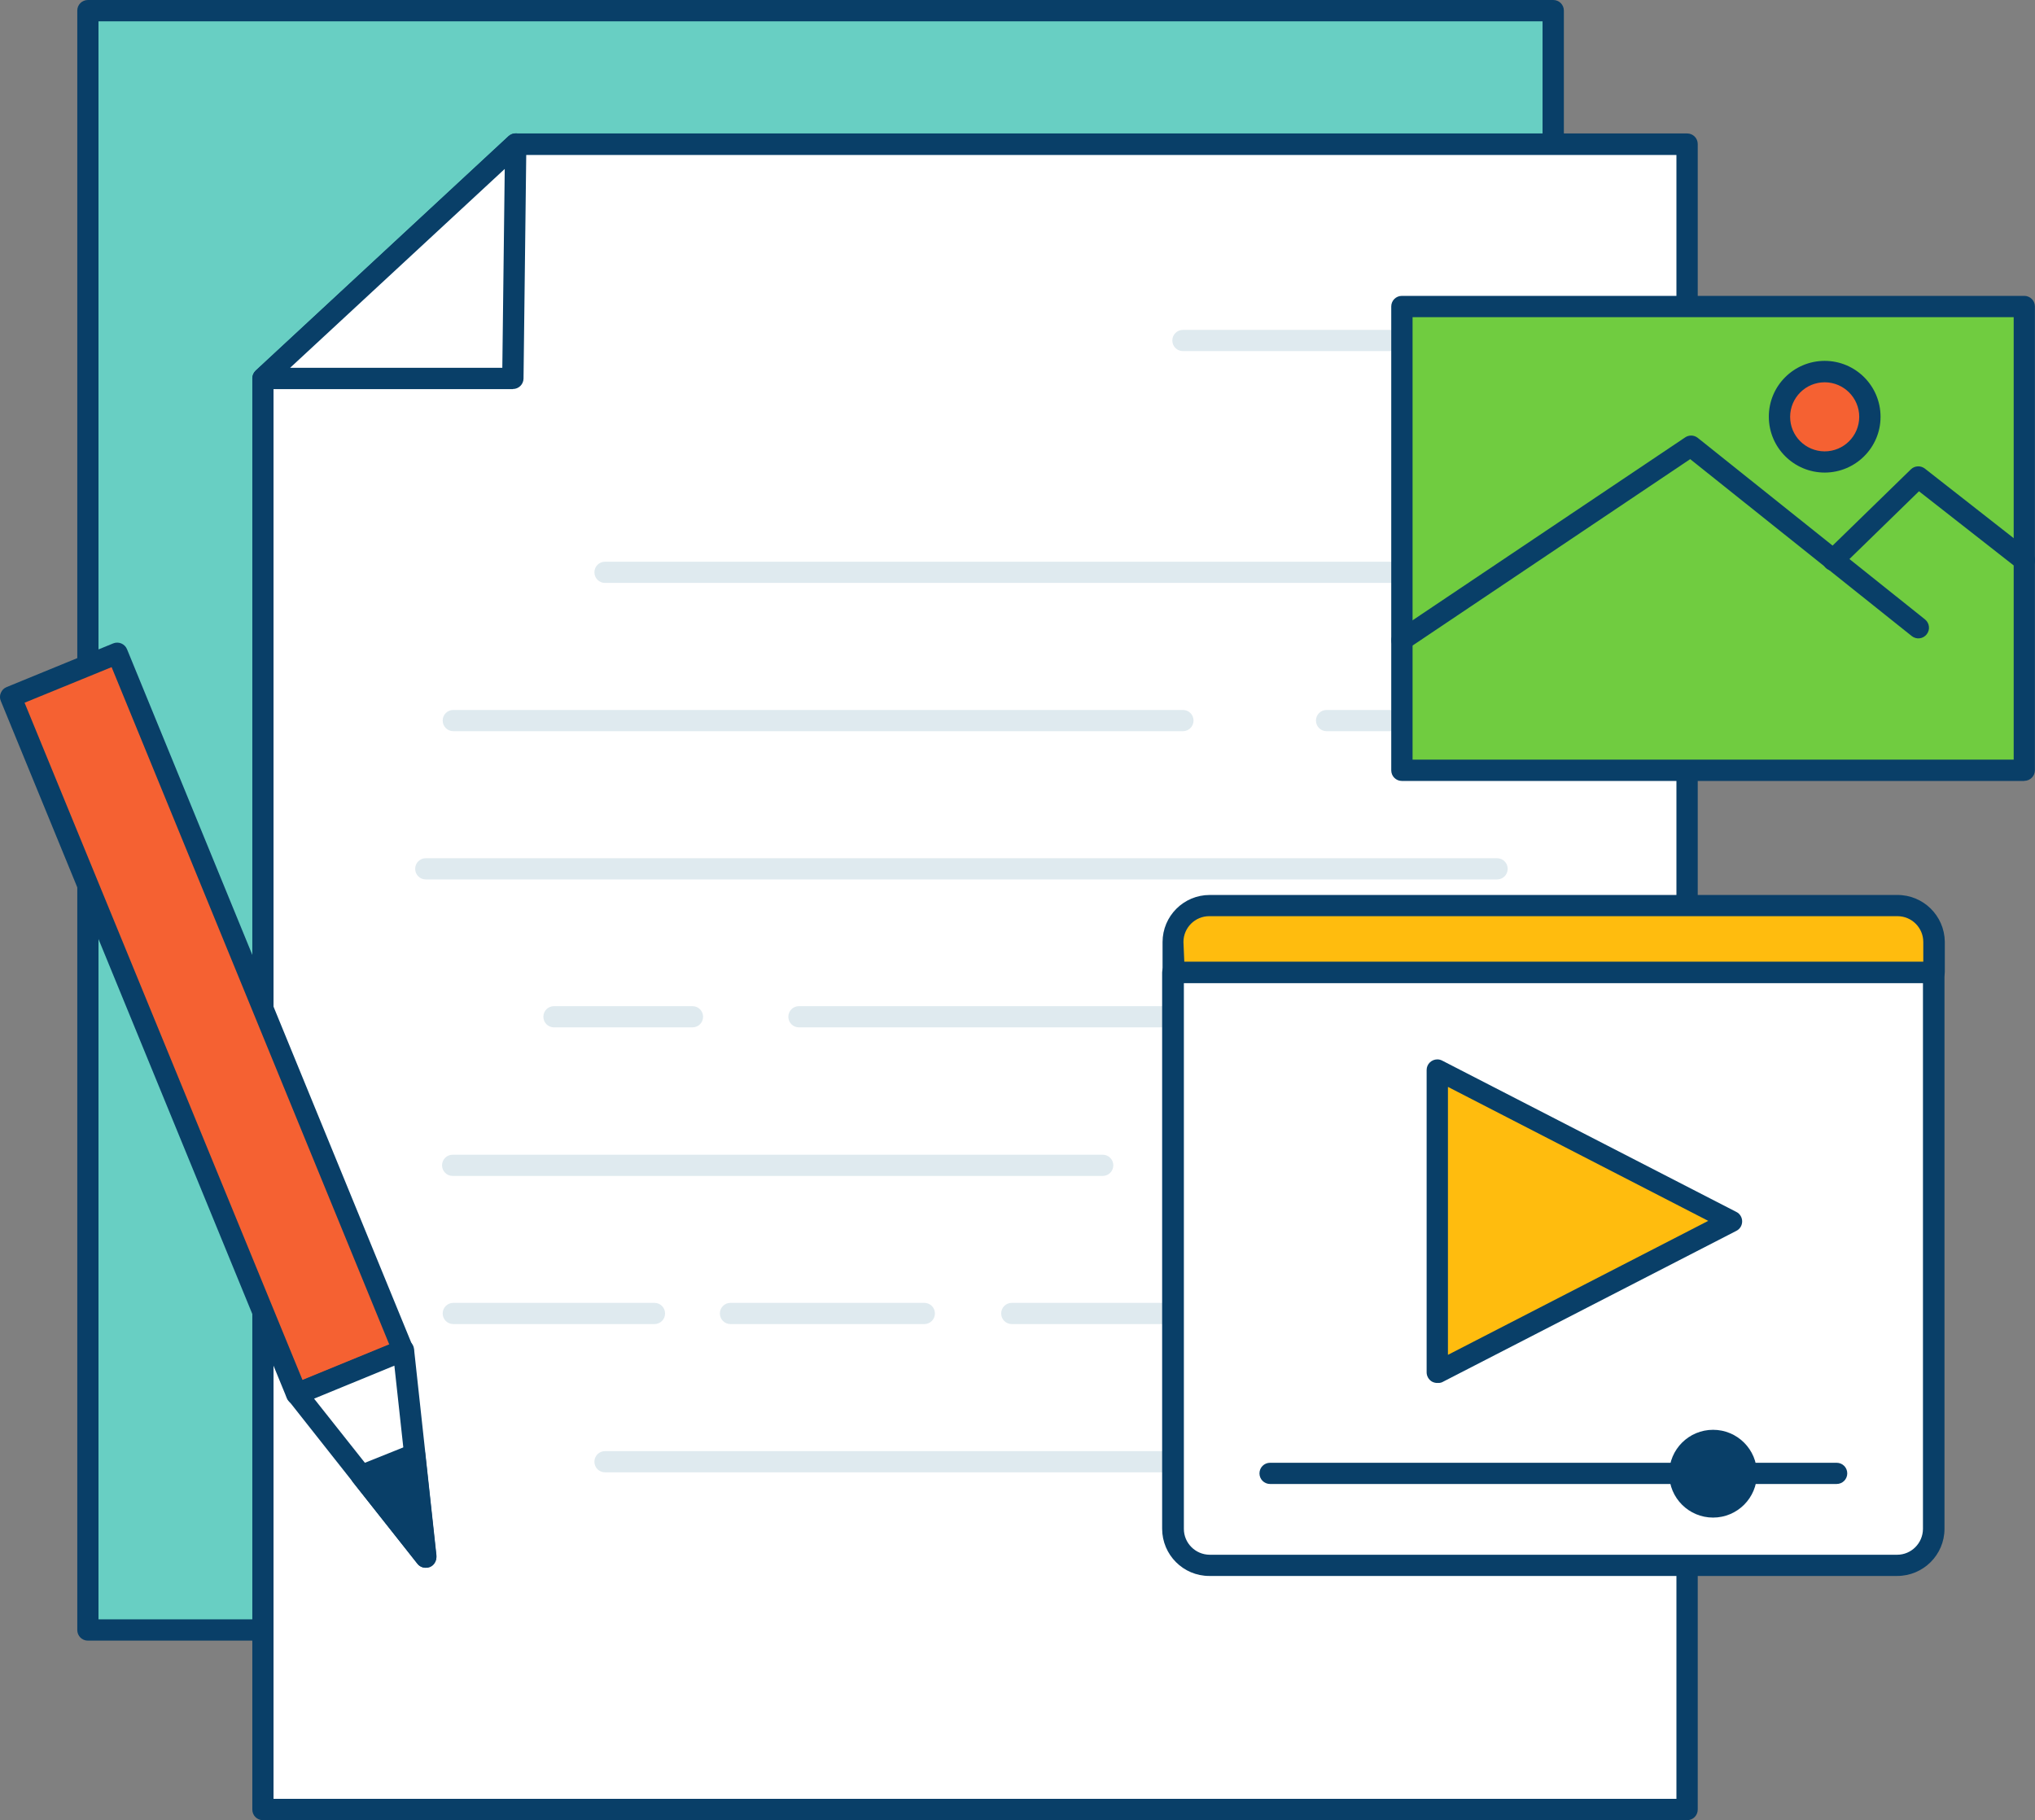 <?xml version="1.0" encoding="UTF-8"?><svg id="_レイヤー_2" xmlns="http://www.w3.org/2000/svg" width="193.81" height="173.36" viewBox="0 0 193.81 173.36"><rect x="0" y="0" width="193.81" height="173.36" fill="#808080" stroke="none"/><defs><style>.cls-1{fill:#f56132;}.cls-2{fill:#68cfc3;}.cls-3{fill:#fff;}.cls-4{fill:#ffbc0e;}.cls-5{fill:#dfeaef;}.cls-6{fill:#093f68;}.cls-7{fill:#70cc40;}</style></defs><g id="_レイヤー_1-2"><g id="_534_content_creation_outline"><rect class="cls-2" x="8.37" y="1.01" width="139.56" height="154.22"/><path class="cls-6" d="M147.93,156.26H8.37c-.56,0-1.01-.45-1.01-1.01V1.01c0-.56,.45-1.01,1.01-1.01H147.93c.56,0,1.01,.45,1.01,1.01V155.3c-.03,.54-.47,.96-1.01,.96Zm-138.55-2.03H146.91V2.03H9.38V154.23Z"/><polygon class="cls-3" points="160.68 172.35 25.04 172.35 25.04 36.04 49.12 13.74 160.68 13.74 160.68 172.35"/><path class="cls-6" d="M160.68,173.36H25.04c-.56,0-1.01-.45-1.01-1.01V36.04c0-.28,.12-.55,.32-.74L48.43,12.97c.19-.17,.44-.27,.69-.26h111.56c.56,0,1.01,.45,1.01,1.01V172.35c0,.56-.45,1.01-1.01,1.01Zm-134.62-2.03H159.66V14.76H49.51l-23.46,21.73V171.33Z"/><polygon class="cls-3" points="25.04 36.04 48.84 36.04 49.12 13.74 25.04 36.04"/><path class="cls-6" d="M48.84,37.06H25.04c-.56,0-1.01-.46-1.01-1.02,0-.28,.12-.55,.32-.74L48.43,12.97c.41-.38,1.05-.36,1.43,.05,.18,.19,.28,.45,.27,.71l-.27,22.33c-.01,.55-.46,.99-1.01,.99Zm-21.21-2.03h20.21l.23-18.94-20.44,18.94Z"/><path class="cls-5" d="M142.58,55.52H57.62c-.56,0-1.01-.45-1.01-1.01s.45-1.01,1.01-1.01h84.96c.56,0,1.01,.45,1.01,1.01s-.45,1.01-1.01,1.01Z"/><path class="cls-5" d="M112.66,69.64H43.17c-.56,0-1.01-.45-1.01-1.01s.45-1.01,1.01-1.01H112.66c.56,0,1.01,.45,1.01,1.01s-.45,1.01-1.01,1.01h0Z"/><path class="cls-5" d="M142.58,83.76H40.55c-.56,0-1.01-.45-1.01-1.01s.45-1.01,1.01-1.01h102.03c.56,0,1.01,.45,1.01,1.01s-.45,1.01-1.01,1.01Z"/><path class="cls-5" d="M142.58,97.85H76.09c-.56,0-1.01-.45-1.01-1.01s.45-1.01,1.01-1.01h66.49c.56,0,1.01,.45,1.01,1.01s-.45,1.01-1.01,1.01Z"/><path class="cls-5" d="M65.95,97.85h-13.19c-.56,0-1.01-.45-1.01-1.01s.45-1.01,1.01-1.01h13.19c.56,0,1.01,.45,1.01,1.01s-.45,1.01-1.01,1.01Z"/><path class="cls-5" d="M142.58,112h-29.92c-.56,0-1.01-.45-1.01-1.01s.45-1.01,1.01-1.01h29.92c.56,0,1.01,.45,1.01,1.01s-.45,1.01-1.01,1.01Z"/><path class="cls-5" d="M105.02,112H43.11c-.56,0-1.01-.45-1.01-1.01s.45-1.01,1.01-1.01h61.91c.56,0,1.01,.45,1.01,1.01s-.45,1.01-1.01,1.01Z"/><path class="cls-5" d="M142.58,126.11h-16.14c-.56,0-1.01-.45-1.01-1.01s.45-1.01,1.01-1.01h16.14c.56,0,1.01,.45,1.01,1.01s-.45,1.01-1.01,1.01Z"/><path class="cls-5" d="M119.46,126.11h-23.1c-.56,0-1.01-.45-1.01-1.01s.45-1.01,1.01-1.01h23.1c.56,0,1.01,.45,1.01,1.01s-.45,1.01-1.01,1.01Z"/><path class="cls-5" d="M88.03,126.11h-18.46c-.56,0-1.01-.45-1.01-1.01s.45-1.01,1.01-1.01h18.46c.56,0,1.01,.45,1.01,1.01s-.45,1.01-1.01,1.01h0Z"/><path class="cls-5" d="M62.33,126.11h-19.16c-.56,0-1.01-.45-1.01-1.01s.45-1.01,1.01-1.01h19.16c.56,0,1.01,.45,1.01,1.01s-.45,1.01-1.01,1.01Z"/><path class="cls-5" d="M122.43,140.23H57.62c-.56,0-1.01-.45-1.01-1.01s.45-1.01,1.01-1.01H122.43c.56,0,1.01,.45,1.01,1.01s-.45,1.01-1.01,1.01Z"/><path class="cls-5" d="M134.46,69.64h-8.12c-.56,0-1.01-.45-1.01-1.01s.45-1.01,1.01-1.01h8.12c.56,0,1.01,.45,1.01,1.01s-.45,1.01-1.01,1.01Z"/><path class="cls-5" d="M142.58,33.44h-29.92c-.56,0-1.01-.45-1.01-1.01s.45-1.01,1.01-1.01h29.92c.56,0,1.01,.45,1.01,1.01s-.45,1.01-1.01,1.01Z"/><path class="cls-3" d="M111.73,92.61h72.41v53c0,1.92-1.55,3.47-3.47,3.47H115.17c-1.92,0-3.47-1.55-3.47-3.47v-53h.03Z"/><path class="cls-6" d="M180.67,150.1H115.17c-2.48,0-4.48-2.01-4.49-4.49v-53c0-.56,.45-1.01,1.01-1.01h72.49c.56,0,1.01,.45,1.01,1.01v53c0,2.48-2.02,4.49-4.51,4.49-.01,0-.02,0-.03,0Zm-67.92-56.47v51.99c0,1.35,1.1,2.45,2.46,2.46h65.47c1.35,0,2.45-1.1,2.46-2.46v-51.99H112.75Z"/><path class="cls-4" d="M115.17,86.3h65.46c1.92,0,3.47,1.55,3.47,3.47h0v2.84H111.73v-2.88c.02-1.89,1.55-3.41,3.44-3.43Z"/><path class="cls-6" d="M184.19,93.62H111.73c-.56,0-1.01-.45-1.01-1.01v-2.88c0-2.48,2.01-4.49,4.49-4.49h65.47c2.48-.02,4.51,1.97,4.54,4.46,0,.01,0,.02,0,.03v2.84c.02,.56-.41,1.03-.97,1.05-.01,0-.03,0-.04,0Zm-71.4-2.03h70.38v-1.87c0-1.36-1.1-2.46-2.46-2.46H115.17c-1.36,0-2.46,1.1-2.46,2.46l.08,1.87Z"/><polygon class="cls-4" points="136.89 130.7 136.89 101.86 164.91 116.28 136.89 130.7"/><path class="cls-6" d="M136.89,131.72c-.19,0-.37-.05-.53-.14-.3-.19-.49-.52-.49-.87v-28.8c0-.56,.46-1.01,1.02-1.01,.16,0,.31,.04,.45,.11l28.03,14.42c.34,.17,.55,.52,.55,.9,0,.38-.21,.73-.55,.9l-28.03,14.42c-.15,.06-.3,.08-.46,.06Zm1.01-28.2v25.52l24.79-12.76-24.79-12.76Z"/><path class="cls-6" d="M174.92,141.34h-53.96c-.56,0-1.01-.45-1.01-1.01s.45-1.01,1.01-1.01h53.96c.56,0,1.01,.45,1.01,1.01s-.45,1.01-1.01,1.01Z"/><circle class="cls-6" cx="163.15" cy="140.32" r="3.17"/><path class="cls-6" d="M163.15,144.54c-2.31,0-4.18-1.87-4.18-4.18s1.87-4.18,4.18-4.18c2.31,0,4.18,1.87,4.18,4.18h0c0,2.31-1.87,4.18-4.18,4.18Zm0-6.33c-1.19,0-2.15,.96-2.15,2.15s.96,2.15,2.15,2.15c1.19,0,2.15-.96,2.15-2.15h0c.02-1.19-.93-2.17-2.12-2.18-.01,0-.02,0-.03,0v.03Z"/><rect class="cls-7" x="133.52" y="29.19" width="59.28" height="44.16"/><path class="cls-6" d="M192.79,74.38h-59.28c-.56,0-1.01-.45-1.01-1.01V29.19c0-.56,.45-1.01,1.01-1.01h59.28c.56,0,1.01,.45,1.01,1.01v44.17c0,.56-.45,1.01-1.01,1.01Zm-58.26-2.03h57.25V30.21h-57.25v42.14Z"/><path class="cls-6" d="M133.52,62c-.34,0-.65-.17-.84-.45-.31-.46-.19-1.1,.27-1.41,0,0,0,0,0,0l27.51-18.46c.36-.26,.84-.26,1.2,0l21.68,17.32c.43,.35,.5,.99,.15,1.42-.35,.44-.98,.51-1.42,.16l-21.1-16.85-26.88,18.05c-.16,.13-.36,.21-.57,.22Z"/><path class="cls-6" d="M192.79,54.36c-.23,0-.45-.07-.63-.21l-9.4-7.36-7.48,7.29c-.4,.39-1.05,.38-1.44-.03s-.38-1.05,.03-1.44h0l8.12-7.91c.36-.35,.93-.38,1.33-.07l10.1,7.91c.44,.34,.52,.98,.18,1.42-.19,.25-.49,.39-.81,.39Z"/><circle class="cls-1" cx="173.79" cy="39.7" r="4.3"/><path class="cls-6" d="M173.79,45.01c-2.94,0-5.32-2.37-5.33-5.31s2.37-5.32,5.31-5.33c2.94,0,5.32,2.37,5.33,5.31v.02c0,2.93-2.38,5.3-5.31,5.31Zm0-8.6c-1.82,0-3.29,1.46-3.3,3.28s1.46,3.29,3.28,3.3c1.82,0,3.29-1.46,3.3-3.28,0,0,0,0,0-.01,0-1.81-1.47-3.28-3.28-3.29Z"/><rect class="cls-1" x="14.23" y="61.6" width="10.95" height="71.78" transform="translate(-35.54 14.78) rotate(-22.31)"/><path class="cls-6" d="M28.26,133.8c-.13,0-.26-.02-.39-.07-.25-.11-.45-.31-.55-.56L.08,66.77c-.11-.25-.11-.53,0-.78,.1-.25,.3-.45,.55-.55l10.15-4.16c.52-.21,1.11,.04,1.32,.56l27.24,66.46c.21,.52-.04,1.11-.56,1.32l-10.15,4.16c-.12,.03-.25,.04-.38,.02ZM2.34,66.93l26.48,64.53,8.26-3.39L10.63,63.54l-8.29,3.39Z"/><polygon class="cls-3" points="38.4 128.62 39.49 138.46 40.55 148.3 34.41 140.54 28.26 132.78 38.4 128.62"/><path class="cls-6" d="M40.55,149.32c-.31,0-.61-.14-.8-.39l-12.29-15.56c-.2-.25-.26-.58-.18-.88,.08-.31,.3-.56,.6-.68l10.15-4.16c.29-.12,.63-.1,.9,.06,.28,.16,.46,.44,.5,.76l2.14,19.68c.03,.44-.22,.85-.62,1.01-.12,.08-.25,.13-.4,.15Zm-10.64-16.11l9.27,11.7-1.62-14.84-7.64,3.14Z"/><polygon class="cls-6" points="39.49 138.46 40.55 148.3 34.41 140.54 39.49 138.46"/><path class="cls-6" d="M40.55,149.32c-.31,0-.61-.14-.8-.39l-6.14-7.76c-.34-.44-.27-1.08,.18-1.42,.07-.06,.15-.1,.24-.14l5.07-2.03c.29-.12,.63-.1,.9,.06,.27,.16,.45,.45,.49,.76l1.07,9.85c.03,.44-.22,.85-.62,1.01-.12,.05-.25,.07-.39,.06Zm-4.55-8.35l3.12,3.95-.54-5-2.58,1.06Z"/></g></g></svg>